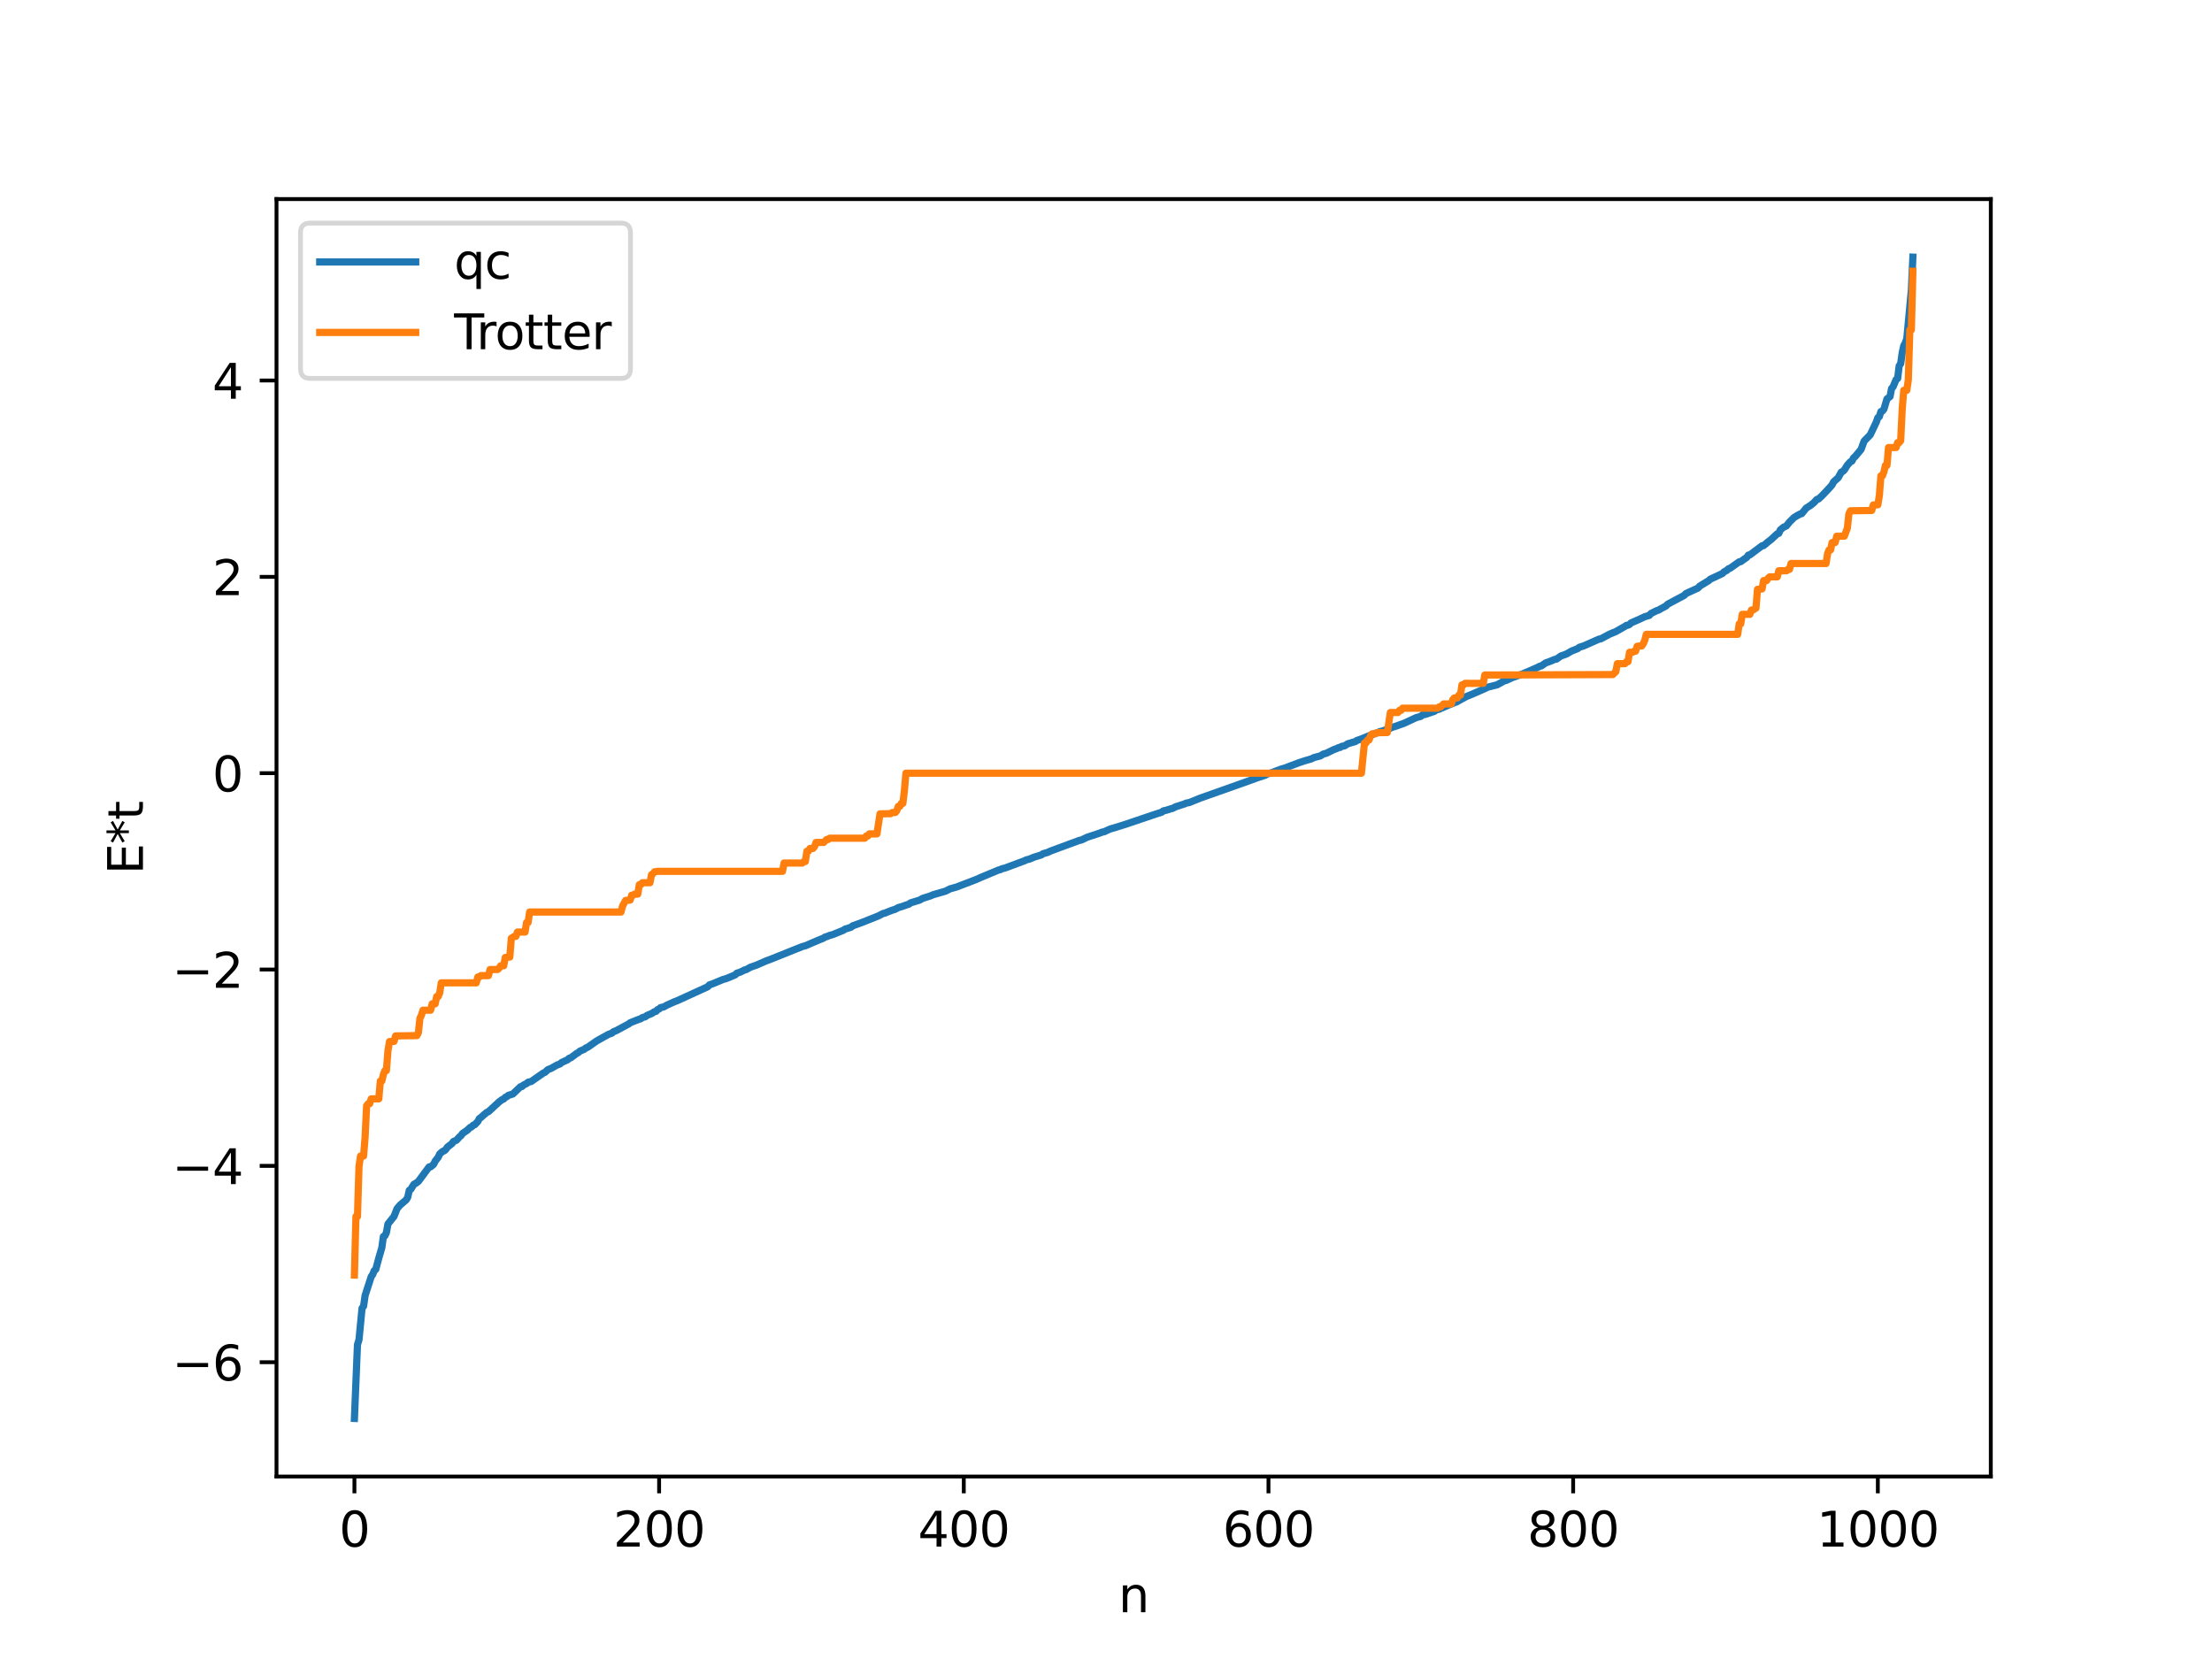 <?xml version="1.0" encoding="utf-8" standalone="no"?>
<!DOCTYPE svg PUBLIC "-//W3C//DTD SVG 1.1//EN"
  "http://www.w3.org/Graphics/SVG/1.1/DTD/svg11.dtd">
<svg xmlns:xlink="http://www.w3.org/1999/xlink" width="460.8pt" height="345.6pt" viewBox="0 0 460.8 345.6" xmlns="http://www.w3.org/2000/svg" version="1.1">
 <defs>
  <style type="text/css">*{stroke-linejoin: round; stroke-linecap: butt}</style>
 </defs>
 <g id="figure_1">
  <g id="patch_1">
   <path d="M 0 345.6 
L 460.8 345.6 
L 460.8 0 
L 0 0 
z
" style="fill: #ffffff"/>
  </g>
  <g id="axes_1">
   <g id="patch_2">
    <path d="M 57.6 307.584 
L 414.72 307.584 
L 414.72 41.472 
L 57.6 41.472 
z
" style="fill: #ffffff"/>
   </g>
   <g id="matplotlib.axis_1">
    <g id="xtick_1">
     <g id="line2d_1">
      <defs>
       <path id="m21db586e0a" d="M 0 0 
L 0 3.5 
" style="stroke: #000000; stroke-width: 0.8"/>
      </defs>
      <g>
       <use xlink:href="#m21db586e0a" x="73.833" y="307.584" style="stroke: #000000; stroke-width: 0.8"/>
      </g>
     </g>
     <g id="text_1">
      <!-- 0 -->
      <g transform="translate(70.651 322.182) scale(0.1 -0.1)">
       <defs>
        <path id="DejaVuSans-30" d="M 2034 4250 
Q 1547 4250 1301 3770 
Q 1056 3291 1056 2328 
Q 1056 1369 1301 889 
Q 1547 409 2034 409 
Q 2525 409 2770 889 
Q 3016 1369 3016 2328 
Q 3016 3291 2770 3770 
Q 2525 4250 2034 4250 
z
M 2034 4750 
Q 2819 4750 3233 4129 
Q 3647 3509 3647 2328 
Q 3647 1150 3233 529 
Q 2819 -91 2034 -91 
Q 1250 -91 836 529 
Q 422 1150 422 2328 
Q 422 3509 836 4129 
Q 1250 4750 2034 4750 
z
" transform="scale(0.016)"/>
       </defs>
       <use xlink:href="#DejaVuSans-30"/>
      </g>
     </g>
    </g>
    <g id="xtick_2">
     <g id="line2d_2">
      <g>
       <use xlink:href="#m21db586e0a" x="137.304" y="307.584" style="stroke: #000000; stroke-width: 0.8"/>
      </g>
     </g>
     <g id="text_2">
      <!-- 200 -->
      <g transform="translate(127.76 322.182) scale(0.1 -0.1)">
       <defs>
        <path id="DejaVuSans-32" d="M 1228 531 
L 3431 531 
L 3431 0 
L 469 0 
L 469 531 
Q 828 903 1448 1529 
Q 2069 2156 2228 2338 
Q 2531 2678 2651 2914 
Q 2772 3150 2772 3378 
Q 2772 3750 2511 3984 
Q 2250 4219 1831 4219 
Q 1534 4219 1204 4116 
Q 875 4013 500 3803 
L 500 4441 
Q 881 4594 1212 4672 
Q 1544 4750 1819 4750 
Q 2544 4750 2975 4387 
Q 3406 4025 3406 3419 
Q 3406 3131 3298 2873 
Q 3191 2616 2906 2266 
Q 2828 2175 2409 1742 
Q 1991 1309 1228 531 
z
" transform="scale(0.016)"/>
       </defs>
       <use xlink:href="#DejaVuSans-32"/>
       <use xlink:href="#DejaVuSans-30" x="63.623"/>
       <use xlink:href="#DejaVuSans-30" x="127.246"/>
      </g>
     </g>
    </g>
    <g id="xtick_3">
     <g id="line2d_3">
      <g>
       <use xlink:href="#m21db586e0a" x="200.775" y="307.584" style="stroke: #000000; stroke-width: 0.8"/>
      </g>
     </g>
     <g id="text_3">
      <!-- 400 -->
      <g transform="translate(191.231 322.182) scale(0.1 -0.1)">
       <defs>
        <path id="DejaVuSans-34" d="M 2419 4116 
L 825 1625 
L 2419 1625 
L 2419 4116 
z
M 2253 4666 
L 3047 4666 
L 3047 1625 
L 3713 1625 
L 3713 1100 
L 3047 1100 
L 3047 0 
L 2419 0 
L 2419 1100 
L 313 1100 
L 313 1709 
L 2253 4666 
z
" transform="scale(0.016)"/>
       </defs>
       <use xlink:href="#DejaVuSans-34"/>
       <use xlink:href="#DejaVuSans-30" x="63.623"/>
       <use xlink:href="#DejaVuSans-30" x="127.246"/>
      </g>
     </g>
    </g>
    <g id="xtick_4">
     <g id="line2d_4">
      <g>
       <use xlink:href="#m21db586e0a" x="264.246" y="307.584" style="stroke: #000000; stroke-width: 0.8"/>
      </g>
     </g>
     <g id="text_4">
      <!-- 600 -->
      <g transform="translate(254.702 322.182) scale(0.1 -0.1)">
       <defs>
        <path id="DejaVuSans-36" d="M 2113 2584 
Q 1688 2584 1439 2293 
Q 1191 2003 1191 1497 
Q 1191 994 1439 701 
Q 1688 409 2113 409 
Q 2538 409 2786 701 
Q 3034 994 3034 1497 
Q 3034 2003 2786 2293 
Q 2538 2584 2113 2584 
z
M 3366 4563 
L 3366 3988 
Q 3128 4100 2886 4159 
Q 2644 4219 2406 4219 
Q 1781 4219 1451 3797 
Q 1122 3375 1075 2522 
Q 1259 2794 1537 2939 
Q 1816 3084 2150 3084 
Q 2853 3084 3261 2657 
Q 3669 2231 3669 1497 
Q 3669 778 3244 343 
Q 2819 -91 2113 -91 
Q 1303 -91 875 529 
Q 447 1150 447 2328 
Q 447 3434 972 4092 
Q 1497 4750 2381 4750 
Q 2619 4750 2861 4703 
Q 3103 4656 3366 4563 
z
" transform="scale(0.016)"/>
       </defs>
       <use xlink:href="#DejaVuSans-36"/>
       <use xlink:href="#DejaVuSans-30" x="63.623"/>
       <use xlink:href="#DejaVuSans-30" x="127.246"/>
      </g>
     </g>
    </g>
    <g id="xtick_5">
     <g id="line2d_5">
      <g>
       <use xlink:href="#m21db586e0a" x="327.717" y="307.584" style="stroke: #000000; stroke-width: 0.8"/>
      </g>
     </g>
     <g id="text_5">
      <!-- 800 -->
      <g transform="translate(318.173 322.182) scale(0.1 -0.1)">
       <defs>
        <path id="DejaVuSans-38" d="M 2034 2216 
Q 1584 2216 1326 1975 
Q 1069 1734 1069 1313 
Q 1069 891 1326 650 
Q 1584 409 2034 409 
Q 2484 409 2743 651 
Q 3003 894 3003 1313 
Q 3003 1734 2745 1975 
Q 2488 2216 2034 2216 
z
M 1403 2484 
Q 997 2584 770 2862 
Q 544 3141 544 3541 
Q 544 4100 942 4425 
Q 1341 4750 2034 4750 
Q 2731 4750 3128 4425 
Q 3525 4100 3525 3541 
Q 3525 3141 3298 2862 
Q 3072 2584 2669 2484 
Q 3125 2378 3379 2068 
Q 3634 1759 3634 1313 
Q 3634 634 3220 271 
Q 2806 -91 2034 -91 
Q 1263 -91 848 271 
Q 434 634 434 1313 
Q 434 1759 690 2068 
Q 947 2378 1403 2484 
z
M 1172 3481 
Q 1172 3119 1398 2916 
Q 1625 2713 2034 2713 
Q 2441 2713 2670 2916 
Q 2900 3119 2900 3481 
Q 2900 3844 2670 4047 
Q 2441 4250 2034 4250 
Q 1625 4250 1398 4047 
Q 1172 3844 1172 3481 
z
" transform="scale(0.016)"/>
       </defs>
       <use xlink:href="#DejaVuSans-38"/>
       <use xlink:href="#DejaVuSans-30" x="63.623"/>
       <use xlink:href="#DejaVuSans-30" x="127.246"/>
      </g>
     </g>
    </g>
    <g id="xtick_6">
     <g id="line2d_6">
      <g>
       <use xlink:href="#m21db586e0a" x="391.188" y="307.584" style="stroke: #000000; stroke-width: 0.8"/>
      </g>
     </g>
     <g id="text_6">
      <!-- 1000 -->
      <g transform="translate(378.463 322.182) scale(0.1 -0.1)">
       <defs>
        <path id="DejaVuSans-31" d="M 794 531 
L 1825 531 
L 1825 4091 
L 703 3866 
L 703 4441 
L 1819 4666 
L 2450 4666 
L 2450 531 
L 3481 531 
L 3481 0 
L 794 0 
L 794 531 
z
" transform="scale(0.016)"/>
       </defs>
       <use xlink:href="#DejaVuSans-31"/>
       <use xlink:href="#DejaVuSans-30" x="63.623"/>
       <use xlink:href="#DejaVuSans-30" x="127.246"/>
       <use xlink:href="#DejaVuSans-30" x="190.869"/>
      </g>
     </g>
    </g>
    <g id="text_7">
     <!-- n -->
     <g transform="translate(232.991 335.861) scale(0.1 -0.1)">
      <defs>
       <path id="DejaVuSans-6e" d="M 3513 2113 
L 3513 0 
L 2938 0 
L 2938 2094 
Q 2938 2591 2744 2837 
Q 2550 3084 2163 3084 
Q 1697 3084 1428 2787 
Q 1159 2491 1159 1978 
L 1159 0 
L 581 0 
L 581 3500 
L 1159 3500 
L 1159 2956 
Q 1366 3272 1645 3428 
Q 1925 3584 2291 3584 
Q 2894 3584 3203 3211 
Q 3513 2838 3513 2113 
z
" transform="scale(0.016)"/>
      </defs>
      <use xlink:href="#DejaVuSans-6e"/>
     </g>
    </g>
   </g>
   <g id="matplotlib.axis_2">
    <g id="ytick_1">
     <g id="line2d_7">
      <defs>
       <path id="m26b6a878af" d="M 0 0 
L -3.5 0 
" style="stroke: #000000; stroke-width: 0.8"/>
      </defs>
      <g>
       <use xlink:href="#m26b6a878af" x="57.6" y="283.773" style="stroke: #000000; stroke-width: 0.8"/>
      </g>
     </g>
     <g id="text_8">
      <!-- −6 -->
      <g transform="translate(35.858 287.572) scale(0.1 -0.1)">
       <defs>
        <path id="DejaVuSans-2212" d="M 678 2272 
L 4684 2272 
L 4684 1741 
L 678 1741 
L 678 2272 
z
" transform="scale(0.016)"/>
       </defs>
       <use xlink:href="#DejaVuSans-2212"/>
       <use xlink:href="#DejaVuSans-36" x="83.789"/>
      </g>
     </g>
    </g>
    <g id="ytick_2">
     <g id="line2d_8">
      <g>
       <use xlink:href="#m26b6a878af" x="57.6" y="242.872" style="stroke: #000000; stroke-width: 0.8"/>
      </g>
     </g>
     <g id="text_9">
      <!-- −4 -->
      <g transform="translate(35.858 246.671) scale(0.1 -0.1)">
       <use xlink:href="#DejaVuSans-2212"/>
       <use xlink:href="#DejaVuSans-34" x="83.789"/>
      </g>
     </g>
    </g>
    <g id="ytick_3">
     <g id="line2d_9">
      <g>
       <use xlink:href="#m26b6a878af" x="57.6" y="201.971" style="stroke: #000000; stroke-width: 0.8"/>
      </g>
     </g>
     <g id="text_10">
      <!-- −2 -->
      <g transform="translate(35.858 205.77) scale(0.1 -0.1)">
       <use xlink:href="#DejaVuSans-2212"/>
       <use xlink:href="#DejaVuSans-32" x="83.789"/>
      </g>
     </g>
    </g>
    <g id="ytick_4">
     <g id="line2d_10">
      <g>
       <use xlink:href="#m26b6a878af" x="57.6" y="161.07" style="stroke: #000000; stroke-width: 0.8"/>
      </g>
     </g>
     <g id="text_11">
      <!-- 0 -->
      <g transform="translate(44.237 164.869) scale(0.1 -0.1)">
       <use xlink:href="#DejaVuSans-30"/>
      </g>
     </g>
    </g>
    <g id="ytick_5">
     <g id="line2d_11">
      <g>
       <use xlink:href="#m26b6a878af" x="57.6" y="120.169" style="stroke: #000000; stroke-width: 0.8"/>
      </g>
     </g>
     <g id="text_12">
      <!-- 2 -->
      <g transform="translate(44.237 123.968) scale(0.1 -0.1)">
       <use xlink:href="#DejaVuSans-32"/>
      </g>
     </g>
    </g>
    <g id="ytick_6">
     <g id="line2d_12">
      <g>
       <use xlink:href="#m26b6a878af" x="57.6" y="79.268" style="stroke: #000000; stroke-width: 0.8"/>
      </g>
     </g>
     <g id="text_13">
      <!-- 4 -->
      <g transform="translate(44.237 83.067) scale(0.1 -0.1)">
       <use xlink:href="#DejaVuSans-34"/>
      </g>
     </g>
    </g>
    <g id="text_14">
     <!-- E*t -->
     <g transform="translate(29.778 182.148) rotate(-90) scale(0.1 -0.1)">
      <defs>
       <path id="DejaVuSans-45" d="M 628 4666 
L 3578 4666 
L 3578 4134 
L 1259 4134 
L 1259 2753 
L 3481 2753 
L 3481 2222 
L 1259 2222 
L 1259 531 
L 3634 531 
L 3634 0 
L 628 0 
L 628 4666 
z
" transform="scale(0.016)"/>
       <path id="DejaVuSans-2a" d="M 3009 3897 
L 1888 3291 
L 3009 2681 
L 2828 2375 
L 1778 3009 
L 1778 1831 
L 1422 1831 
L 1422 3009 
L 372 2375 
L 191 2681 
L 1313 3291 
L 191 3897 
L 372 4206 
L 1422 3572 
L 1422 4750 
L 1778 4750 
L 1778 3572 
L 2828 4206 
L 3009 3897 
z
" transform="scale(0.016)"/>
       <path id="DejaVuSans-74" d="M 1172 4494 
L 1172 3500 
L 2356 3500 
L 2356 3053 
L 1172 3053 
L 1172 1153 
Q 1172 725 1289 603 
Q 1406 481 1766 481 
L 2356 481 
L 2356 0 
L 1766 0 
Q 1100 0 847 248 
Q 594 497 594 1153 
L 594 3053 
L 172 3053 
L 172 3500 
L 594 3500 
L 594 4494 
L 1172 4494 
z
" transform="scale(0.016)"/>
      </defs>
      <use xlink:href="#DejaVuSans-45"/>
      <use xlink:href="#DejaVuSans-2a" x="63.184"/>
      <use xlink:href="#DejaVuSans-74" x="113.184"/>
     </g>
    </g>
   </g>
   <g id="line2d_13">
    <path d="M 73.833 295.488 
L 74.467 280.119 
L 74.785 279.105 
L 75.42 272.539 
L 75.737 272.114 
L 76.054 269.895 
L 77.324 265.958 
L 77.641 265.493 
L 77.958 264.702 
L 78.276 264.443 
L 78.91 262.082 
L 79.545 259.909 
L 79.862 257.595 
L 80.18 257.431 
L 80.497 256.76 
L 80.815 254.984 
L 82.084 253.393 
L 82.719 251.774 
L 83.353 251.036 
L 84.623 249.947 
L 84.94 249.408 
L 85.258 247.969 
L 85.575 247.751 
L 86.21 246.736 
L 86.844 246.345 
L 87.162 246.096 
L 89.383 243.099 
L 89.7 243.077 
L 90.335 242.553 
L 90.653 241.882 
L 91.287 241.074 
L 91.605 240.378 
L 92.239 239.835 
L 92.557 239.735 
L 92.874 239.444 
L 93.191 238.973 
L 94.143 238.241 
L 94.461 237.797 
L 95.096 237.524 
L 95.73 236.821 
L 96.048 236.556 
L 96.365 236.11 
L 97.317 235.463 
L 97.952 234.863 
L 98.269 234.728 
L 98.586 234.393 
L 98.904 234.292 
L 99.539 233.627 
L 99.856 233.022 
L 100.173 232.806 
L 100.808 232.229 
L 101.443 231.706 
L 101.76 231.58 
L 103.981 229.529 
L 104.616 229.059 
L 104.934 228.949 
L 105.251 228.594 
L 105.568 228.47 
L 105.886 228.183 
L 106.838 227.897 
L 108.424 226.384 
L 108.742 226.342 
L 109.059 226.033 
L 109.694 225.728 
L 110.011 225.443 
L 110.646 225.307 
L 113.185 223.529 
L 113.502 223.411 
L 114.137 222.823 
L 114.772 222.584 
L 116.041 221.867 
L 116.676 221.632 
L 116.993 221.335 
L 118.262 220.758 
L 118.58 220.451 
L 118.897 220.368 
L 120.167 219.422 
L 120.484 219.267 
L 120.801 218.968 
L 121.436 218.706 
L 121.753 218.561 
L 122.071 218.284 
L 122.388 218.187 
L 124.292 216.855 
L 125.879 215.964 
L 126.831 215.44 
L 127.466 215.228 
L 127.783 214.936 
L 128.418 214.681 
L 130.957 213.312 
L 131.274 213.063 
L 131.909 212.809 
L 133.178 212.313 
L 133.496 212.228 
L 133.813 211.977 
L 134.448 211.809 
L 134.765 211.544 
L 135.4 211.275 
L 135.717 211.155 
L 136.352 210.749 
L 136.669 210.683 
L 136.986 210.326 
L 137.304 210.193 
L 137.621 209.897 
L 138.256 209.764 
L 138.891 209.404 
L 140.477 208.689 
L 141.112 208.45 
L 147.459 205.545 
L 147.777 205.175 
L 148.411 204.954 
L 150.633 204.04 
L 151.267 203.866 
L 151.902 203.602 
L 153.172 203.077 
L 153.489 202.736 
L 154.124 202.543 
L 154.758 202.246 
L 155.076 202.06 
L 155.393 202.014 
L 156.345 201.483 
L 157.615 201.043 
L 159.519 200.208 
L 160.788 199.73 
L 165.231 197.947 
L 167.135 197.184 
L 167.77 197.023 
L 170.309 195.93 
L 170.943 195.676 
L 171.578 195.413 
L 171.896 195.185 
L 172.213 195.119 
L 172.848 194.862 
L 173.482 194.691 
L 175.704 193.787 
L 176.021 193.555 
L 177.291 193.156 
L 177.608 192.876 
L 179.512 192.187 
L 183.003 190.797 
L 183.955 190.3 
L 184.272 190.243 
L 184.907 189.98 
L 185.859 189.613 
L 186.494 189.42 
L 187.129 189.072 
L 188.081 188.787 
L 188.715 188.552 
L 189.35 188.354 
L 189.667 188.091 
L 191.572 187.507 
L 192.206 187.145 
L 193.793 186.644 
L 194.428 186.375 
L 196.967 185.648 
L 197.919 185.16 
L 199.188 184.81 
L 203.314 183.233 
L 204.266 182.807 
L 208.074 181.22 
L 208.391 181.165 
L 208.709 180.98 
L 209.343 180.833 
L 213.469 179.301 
L 213.786 179.128 
L 214.421 178.976 
L 215.373 178.575 
L 216.96 178.085 
L 217.277 177.844 
L 218.229 177.579 
L 218.864 177.279 
L 224.894 175.051 
L 225.211 175.016 
L 226.481 174.413 
L 229.02 173.573 
L 229.654 173.325 
L 229.972 173.283 
L 231.241 172.706 
L 232.51 172.333 
L 234.415 171.735 
L 240.762 169.589 
L 242.031 169.185 
L 242.348 168.92 
L 242.983 168.782 
L 243.935 168.471 
L 244.253 168.412 
L 244.887 168.073 
L 246.791 167.462 
L 247.109 167.302 
L 247.743 167.189 
L 249.965 166.288 
L 260.438 162.573 
L 261.39 162.226 
L 262.024 162 
L 263.611 161.479 
L 263.929 161.255 
L 264.563 161.088 
L 266.785 160.249 
L 267.737 159.967 
L 269.641 159.248 
L 270.593 158.888 
L 271.862 158.469 
L 273.132 158.102 
L 273.767 157.799 
L 275.036 157.478 
L 275.671 157.082 
L 276.305 156.918 
L 277.892 156.14 
L 278.527 155.914 
L 278.844 155.736 
L 279.162 155.707 
L 279.479 155.489 
L 280.114 155.37 
L 280.748 154.951 
L 282.335 154.478 
L 282.653 154.262 
L 283.605 153.925 
L 285.509 153.155 
L 285.826 153.088 
L 286.143 152.889 
L 286.778 152.711 
L 287.413 152.425 
L 288.048 152.272 
L 288.682 152.035 
L 289.317 151.851 
L 289.952 151.54 
L 290.904 151.241 
L 291.539 151.006 
L 292.491 150.673 
L 295.029 149.489 
L 295.981 149.231 
L 296.299 148.94 
L 296.934 148.819 
L 298.838 148.172 
L 299.155 147.909 
L 299.79 147.741 
L 302.329 146.633 
L 302.646 146.551 
L 302.963 146.325 
L 303.281 146.294 
L 305.502 145.087 
L 306.772 144.573 
L 307.406 144.29 
L 309.31 143.46 
L 309.945 143.139 
L 311.849 142.673 
L 313.436 141.804 
L 313.753 141.753 
L 315.023 141.161 
L 316.61 140.6 
L 317.244 140.359 
L 318.831 139.679 
L 320.1 139.123 
L 320.735 138.805 
L 321.053 138.74 
L 322.005 138.091 
L 322.639 137.873 
L 323.909 137.357 
L 324.226 137.314 
L 325.178 136.64 
L 325.813 136.436 
L 326.448 136.175 
L 327.4 135.618 
L 328.669 135.122 
L 328.986 134.847 
L 329.939 134.541 
L 333.112 133.137 
L 333.429 133.104 
L 335.334 132.091 
L 336.603 131.575 
L 338.507 130.488 
L 338.824 130.264 
L 339.142 130.238 
L 339.459 130.083 
L 339.777 129.765 
L 341.363 129.073 
L 342.633 128.479 
L 343.585 128.198 
L 343.902 127.813 
L 345.172 127.189 
L 345.489 127.106 
L 346.124 126.733 
L 347.076 126.225 
L 347.393 125.878 
L 350.884 124.008 
L 351.201 123.651 
L 353.74 122.492 
L 354.058 122.115 
L 355.962 120.953 
L 356.279 120.657 
L 358.818 119.472 
L 359.135 119.143 
L 359.77 118.789 
L 360.087 118.479 
L 360.405 118.382 
L 362.309 117.037 
L 362.626 117.006 
L 363.261 116.539 
L 363.896 116.099 
L 364.213 115.642 
L 364.53 115.593 
L 367.069 113.697 
L 367.386 113.66 
L 368.339 112.861 
L 368.973 112.373 
L 370.243 111.191 
L 370.56 111.101 
L 370.877 110.379 
L 371.512 109.854 
L 372.147 109.552 
L 372.781 108.752 
L 373.734 107.811 
L 374.368 107.417 
L 375.003 107.071 
L 375.32 107.01 
L 376.272 105.846 
L 377.224 105.234 
L 377.859 104.72 
L 378.494 104.036 
L 378.811 103.958 
L 379.446 103.381 
L 380.398 102.395 
L 381.35 101.366 
L 381.667 100.986 
L 381.985 100.363 
L 382.937 99.514 
L 383.572 98.35 
L 383.889 98.211 
L 384.206 97.902 
L 384.841 96.896 
L 385.476 96.19 
L 385.793 96.052 
L 386.11 95.407 
L 386.428 95.146 
L 387.697 93.628 
L 388.332 91.881 
L 389.601 90.592 
L 390.871 87.92 
L 391.188 87.016 
L 391.505 86.789 
L 391.823 85.75 
L 392.14 85.629 
L 392.458 85.227 
L 393.092 83.106 
L 393.727 82.614 
L 394.044 80.948 
L 394.362 80.579 
L 394.996 79.072 
L 395.314 78.842 
L 395.631 76.228 
L 395.948 75.753 
L 396.266 73.472 
L 396.583 72.031 
L 396.9 71.447 
L 397.218 70.567 
L 398.17 60.46 
L 398.487 53.568 
L 398.487 53.568 
" clip-path="url(#p6dd5e6b104)" style="fill: none; stroke: #1f77b4; stroke-width: 1.5; stroke-linecap: square"/>
   </g>
   <g id="line2d_14">
    <path d="M 73.833 265.621 
L 74.15 253.421 
L 74.467 253.421 
L 74.785 242.993 
L 75.102 240.826 
L 75.737 240.826 
L 76.054 236.925 
L 76.372 230.338 
L 76.689 229.933 
L 77.006 229.933 
L 77.324 228.914 
L 78.91 228.914 
L 79.228 225.198 
L 79.545 225.198 
L 79.862 223.853 
L 80.18 223.022 
L 80.497 223.022 
L 80.815 218.913 
L 81.132 216.978 
L 82.084 216.945 
L 82.401 215.8 
L 86.844 215.735 
L 87.162 215.108 
L 87.479 212.131 
L 87.796 211.473 
L 88.114 210.442 
L 89.7 210.442 
L 90.018 209.125 
L 90.653 209.125 
L 90.97 207.595 
L 91.287 207.595 
L 91.605 206.798 
L 91.922 204.748 
L 99.221 204.748 
L 99.539 203.526 
L 99.856 203.526 
L 100.173 203.237 
L 101.76 203.237 
L 102.077 201.971 
L 103.664 201.971 
L 103.981 201.685 
L 104.299 201.192 
L 104.934 201.192 
L 105.251 199.455 
L 106.203 199.368 
L 106.52 195.449 
L 107.155 195.062 
L 107.472 195.062 
L 107.79 194.159 
L 109.377 194.159 
L 109.694 192.179 
L 110.011 192.179 
L 110.329 189.991 
L 129.37 189.991 
L 129.687 188.748 
L 130.322 187.579 
L 131.274 187.504 
L 131.591 186.487 
L 131.909 186.487 
L 132.226 186.255 
L 132.861 186.255 
L 133.178 184.297 
L 133.496 184.297 
L 133.813 183.887 
L 135.4 183.887 
L 135.717 182.218 
L 136.034 181.992 
L 136.352 181.615 
L 136.986 181.52 
L 163.01 181.52 
L 163.327 179.788 
L 167.135 179.788 
L 167.453 179.471 
L 167.77 179.471 
L 168.087 177.326 
L 168.405 177.326 
L 168.722 176.754 
L 169.357 176.754 
L 169.674 176.385 
L 169.991 175.5 
L 171.578 175.5 
L 172.213 174.876 
L 172.53 174.876 
L 172.848 174.611 
L 180.147 174.611 
L 180.464 174.156 
L 180.781 174.156 
L 181.099 173.709 
L 182.686 173.709 
L 183.32 169.541 
L 185.542 169.504 
L 185.859 169.261 
L 186.494 169.261 
L 186.811 168.896 
L 187.129 167.979 
L 187.446 167.979 
L 187.763 167.358 
L 188.081 167.358 
L 188.398 164.766 
L 188.715 161.07 
L 283.605 161.07 
L 284.239 154.782 
L 284.557 154.782 
L 284.874 154.161 
L 285.191 154.161 
L 285.509 153.244 
L 285.826 152.878 
L 286.461 152.878 
L 286.778 152.636 
L 289 152.599 
L 289.634 148.431 
L 291.221 148.431 
L 291.539 147.984 
L 291.856 147.984 
L 292.173 147.528 
L 299.472 147.528 
L 299.79 147.264 
L 300.107 147.264 
L 300.742 146.64 
L 302.329 146.64 
L 302.646 145.755 
L 302.963 145.386 
L 303.598 145.386 
L 303.915 144.813 
L 304.233 144.813 
L 304.55 142.669 
L 304.867 142.669 
L 305.185 142.352 
L 308.993 142.352 
L 309.31 140.619 
L 335.968 140.524 
L 336.603 139.922 
L 336.92 138.253 
L 338.507 138.253 
L 338.824 137.843 
L 339.142 137.843 
L 339.459 135.885 
L 340.094 135.885 
L 340.411 135.653 
L 340.729 135.653 
L 341.046 134.636 
L 341.681 134.561 
L 341.998 134.561 
L 342.315 134.108 
L 342.633 133.392 
L 342.95 132.149 
L 361.991 132.148 
L 362.309 129.961 
L 362.626 129.961 
L 362.943 127.98 
L 364.53 127.98 
L 364.848 127.078 
L 365.165 127.078 
L 365.8 126.691 
L 366.117 122.772 
L 367.069 122.685 
L 367.386 120.948 
L 368.021 120.948 
L 368.339 120.454 
L 368.656 120.169 
L 370.243 120.169 
L 370.56 118.903 
L 372.147 118.903 
L 372.464 118.614 
L 372.781 118.614 
L 373.099 117.392 
L 380.398 117.392 
L 380.715 115.342 
L 381.033 114.545 
L 381.35 114.545 
L 381.667 113.015 
L 382.302 113.015 
L 382.62 111.698 
L 384.206 111.698 
L 384.841 110.009 
L 385.158 107.031 
L 385.476 106.405 
L 389.919 106.34 
L 390.236 105.195 
L 391.188 105.161 
L 391.505 103.227 
L 391.823 99.118 
L 392.14 99.118 
L 392.458 98.287 
L 392.775 96.942 
L 393.092 96.942 
L 393.41 93.226 
L 394.996 93.226 
L 395.314 92.206 
L 395.631 92.206 
L 395.948 91.802 
L 396.266 85.215 
L 396.583 81.313 
L 397.218 81.313 
L 397.535 79.147 
L 397.853 68.719 
L 398.17 68.719 
L 398.487 56.519 
L 398.487 56.519 
" clip-path="url(#p6dd5e6b104)" style="fill: none; stroke: #ff7f0e; stroke-width: 1.5; stroke-linecap: square"/>
   </g>
   <g id="patch_3">
    <path d="M 57.6 307.584 
L 57.6 41.472 
" style="fill: none; stroke: #000000; stroke-width: 0.8; stroke-linejoin: miter; stroke-linecap: square"/>
   </g>
   <g id="patch_4">
    <path d="M 414.72 307.584 
L 414.72 41.472 
" style="fill: none; stroke: #000000; stroke-width: 0.8; stroke-linejoin: miter; stroke-linecap: square"/>
   </g>
   <g id="patch_5">
    <path d="M 57.6 307.584 
L 414.72 307.584 
" style="fill: none; stroke: #000000; stroke-width: 0.8; stroke-linejoin: miter; stroke-linecap: square"/>
   </g>
   <g id="patch_6">
    <path d="M 57.6 41.472 
L 414.72 41.472 
" style="fill: none; stroke: #000000; stroke-width: 0.8; stroke-linejoin: miter; stroke-linecap: square"/>
   </g>
   <g id="legend_1">
    <g id="patch_7">
     <path d="M 64.6 78.828 
L 129.342 78.828 
Q 131.342 78.828 131.342 76.828 
L 131.342 48.472 
Q 131.342 46.472 129.342 46.472 
L 64.6 46.472 
Q 62.6 46.472 62.6 48.472 
L 62.6 76.828 
Q 62.6 78.828 64.6 78.828 
z
" style="fill: #ffffff; opacity: 0.8; stroke: #cccccc; stroke-linejoin: miter"/>
    </g>
    <g id="line2d_15">
     <path d="M 66.6 54.57 
L 76.6 54.57 
L 86.6 54.57 
" style="fill: none; stroke: #1f77b4; stroke-width: 1.5; stroke-linecap: square"/>
    </g>
    <g id="text_15">
     <!-- qc -->
     <g transform="translate(94.6 58.07) scale(0.1 -0.1)">
      <defs>
       <path id="DejaVuSans-71" d="M 947 1747 
Q 947 1113 1208 752 
Q 1469 391 1925 391 
Q 2381 391 2643 752 
Q 2906 1113 2906 1747 
Q 2906 2381 2643 2742 
Q 2381 3103 1925 3103 
Q 1469 3103 1208 2742 
Q 947 2381 947 1747 
z
M 2906 525 
Q 2725 213 2448 61 
Q 2172 -91 1784 -91 
Q 1150 -91 751 415 
Q 353 922 353 1747 
Q 353 2572 751 3078 
Q 1150 3584 1784 3584 
Q 2172 3584 2448 3432 
Q 2725 3281 2906 2969 
L 2906 3500 
L 3481 3500 
L 3481 -1331 
L 2906 -1331 
L 2906 525 
z
" transform="scale(0.016)"/>
       <path id="DejaVuSans-63" d="M 3122 3366 
L 3122 2828 
Q 2878 2963 2633 3030 
Q 2388 3097 2138 3097 
Q 1578 3097 1268 2742 
Q 959 2388 959 1747 
Q 959 1106 1268 751 
Q 1578 397 2138 397 
Q 2388 397 2633 464 
Q 2878 531 3122 666 
L 3122 134 
Q 2881 22 2623 -34 
Q 2366 -91 2075 -91 
Q 1284 -91 818 406 
Q 353 903 353 1747 
Q 353 2603 823 3093 
Q 1294 3584 2113 3584 
Q 2378 3584 2631 3529 
Q 2884 3475 3122 3366 
z
" transform="scale(0.016)"/>
      </defs>
      <use xlink:href="#DejaVuSans-71"/>
      <use xlink:href="#DejaVuSans-63" x="63.477"/>
     </g>
    </g>
    <g id="line2d_16">
     <path d="M 66.6 69.249 
L 76.6 69.249 
L 86.6 69.249 
" style="fill: none; stroke: #ff7f0e; stroke-width: 1.5; stroke-linecap: square"/>
    </g>
    <g id="text_16">
     <!-- Trotter -->
     <g transform="translate(94.6 72.749) scale(0.1 -0.1)">
      <defs>
       <path id="DejaVuSans-54" d="M -19 4666 
L 3928 4666 
L 3928 4134 
L 2272 4134 
L 2272 0 
L 1638 0 
L 1638 4134 
L -19 4134 
L -19 4666 
z
" transform="scale(0.016)"/>
       <path id="DejaVuSans-72" d="M 2631 2963 
Q 2534 3019 2420 3045 
Q 2306 3072 2169 3072 
Q 1681 3072 1420 2755 
Q 1159 2438 1159 1844 
L 1159 0 
L 581 0 
L 581 3500 
L 1159 3500 
L 1159 2956 
Q 1341 3275 1631 3429 
Q 1922 3584 2338 3584 
Q 2397 3584 2469 3576 
Q 2541 3569 2628 3553 
L 2631 2963 
z
" transform="scale(0.016)"/>
       <path id="DejaVuSans-6f" d="M 1959 3097 
Q 1497 3097 1228 2736 
Q 959 2375 959 1747 
Q 959 1119 1226 758 
Q 1494 397 1959 397 
Q 2419 397 2687 759 
Q 2956 1122 2956 1747 
Q 2956 2369 2687 2733 
Q 2419 3097 1959 3097 
z
M 1959 3584 
Q 2709 3584 3137 3096 
Q 3566 2609 3566 1747 
Q 3566 888 3137 398 
Q 2709 -91 1959 -91 
Q 1206 -91 779 398 
Q 353 888 353 1747 
Q 353 2609 779 3096 
Q 1206 3584 1959 3584 
z
" transform="scale(0.016)"/>
       <path id="DejaVuSans-65" d="M 3597 1894 
L 3597 1613 
L 953 1613 
Q 991 1019 1311 708 
Q 1631 397 2203 397 
Q 2534 397 2845 478 
Q 3156 559 3463 722 
L 3463 178 
Q 3153 47 2828 -22 
Q 2503 -91 2169 -91 
Q 1331 -91 842 396 
Q 353 884 353 1716 
Q 353 2575 817 3079 
Q 1281 3584 2069 3584 
Q 2775 3584 3186 3129 
Q 3597 2675 3597 1894 
z
M 3022 2063 
Q 3016 2534 2758 2815 
Q 2500 3097 2075 3097 
Q 1594 3097 1305 2825 
Q 1016 2553 972 2059 
L 3022 2063 
z
" transform="scale(0.016)"/>
      </defs>
      <use xlink:href="#DejaVuSans-54"/>
      <use xlink:href="#DejaVuSans-72" x="46.334"/>
      <use xlink:href="#DejaVuSans-6f" x="85.197"/>
      <use xlink:href="#DejaVuSans-74" x="146.379"/>
      <use xlink:href="#DejaVuSans-74" x="185.588"/>
      <use xlink:href="#DejaVuSans-65" x="224.797"/>
      <use xlink:href="#DejaVuSans-72" x="286.32"/>
     </g>
    </g>
   </g>
  </g>
 </g>
 <defs>
  <clipPath id="p6dd5e6b104">
   <rect x="57.6" y="41.472" width="357.12" height="266.112"/>
  </clipPath>
 </defs>
</svg>
